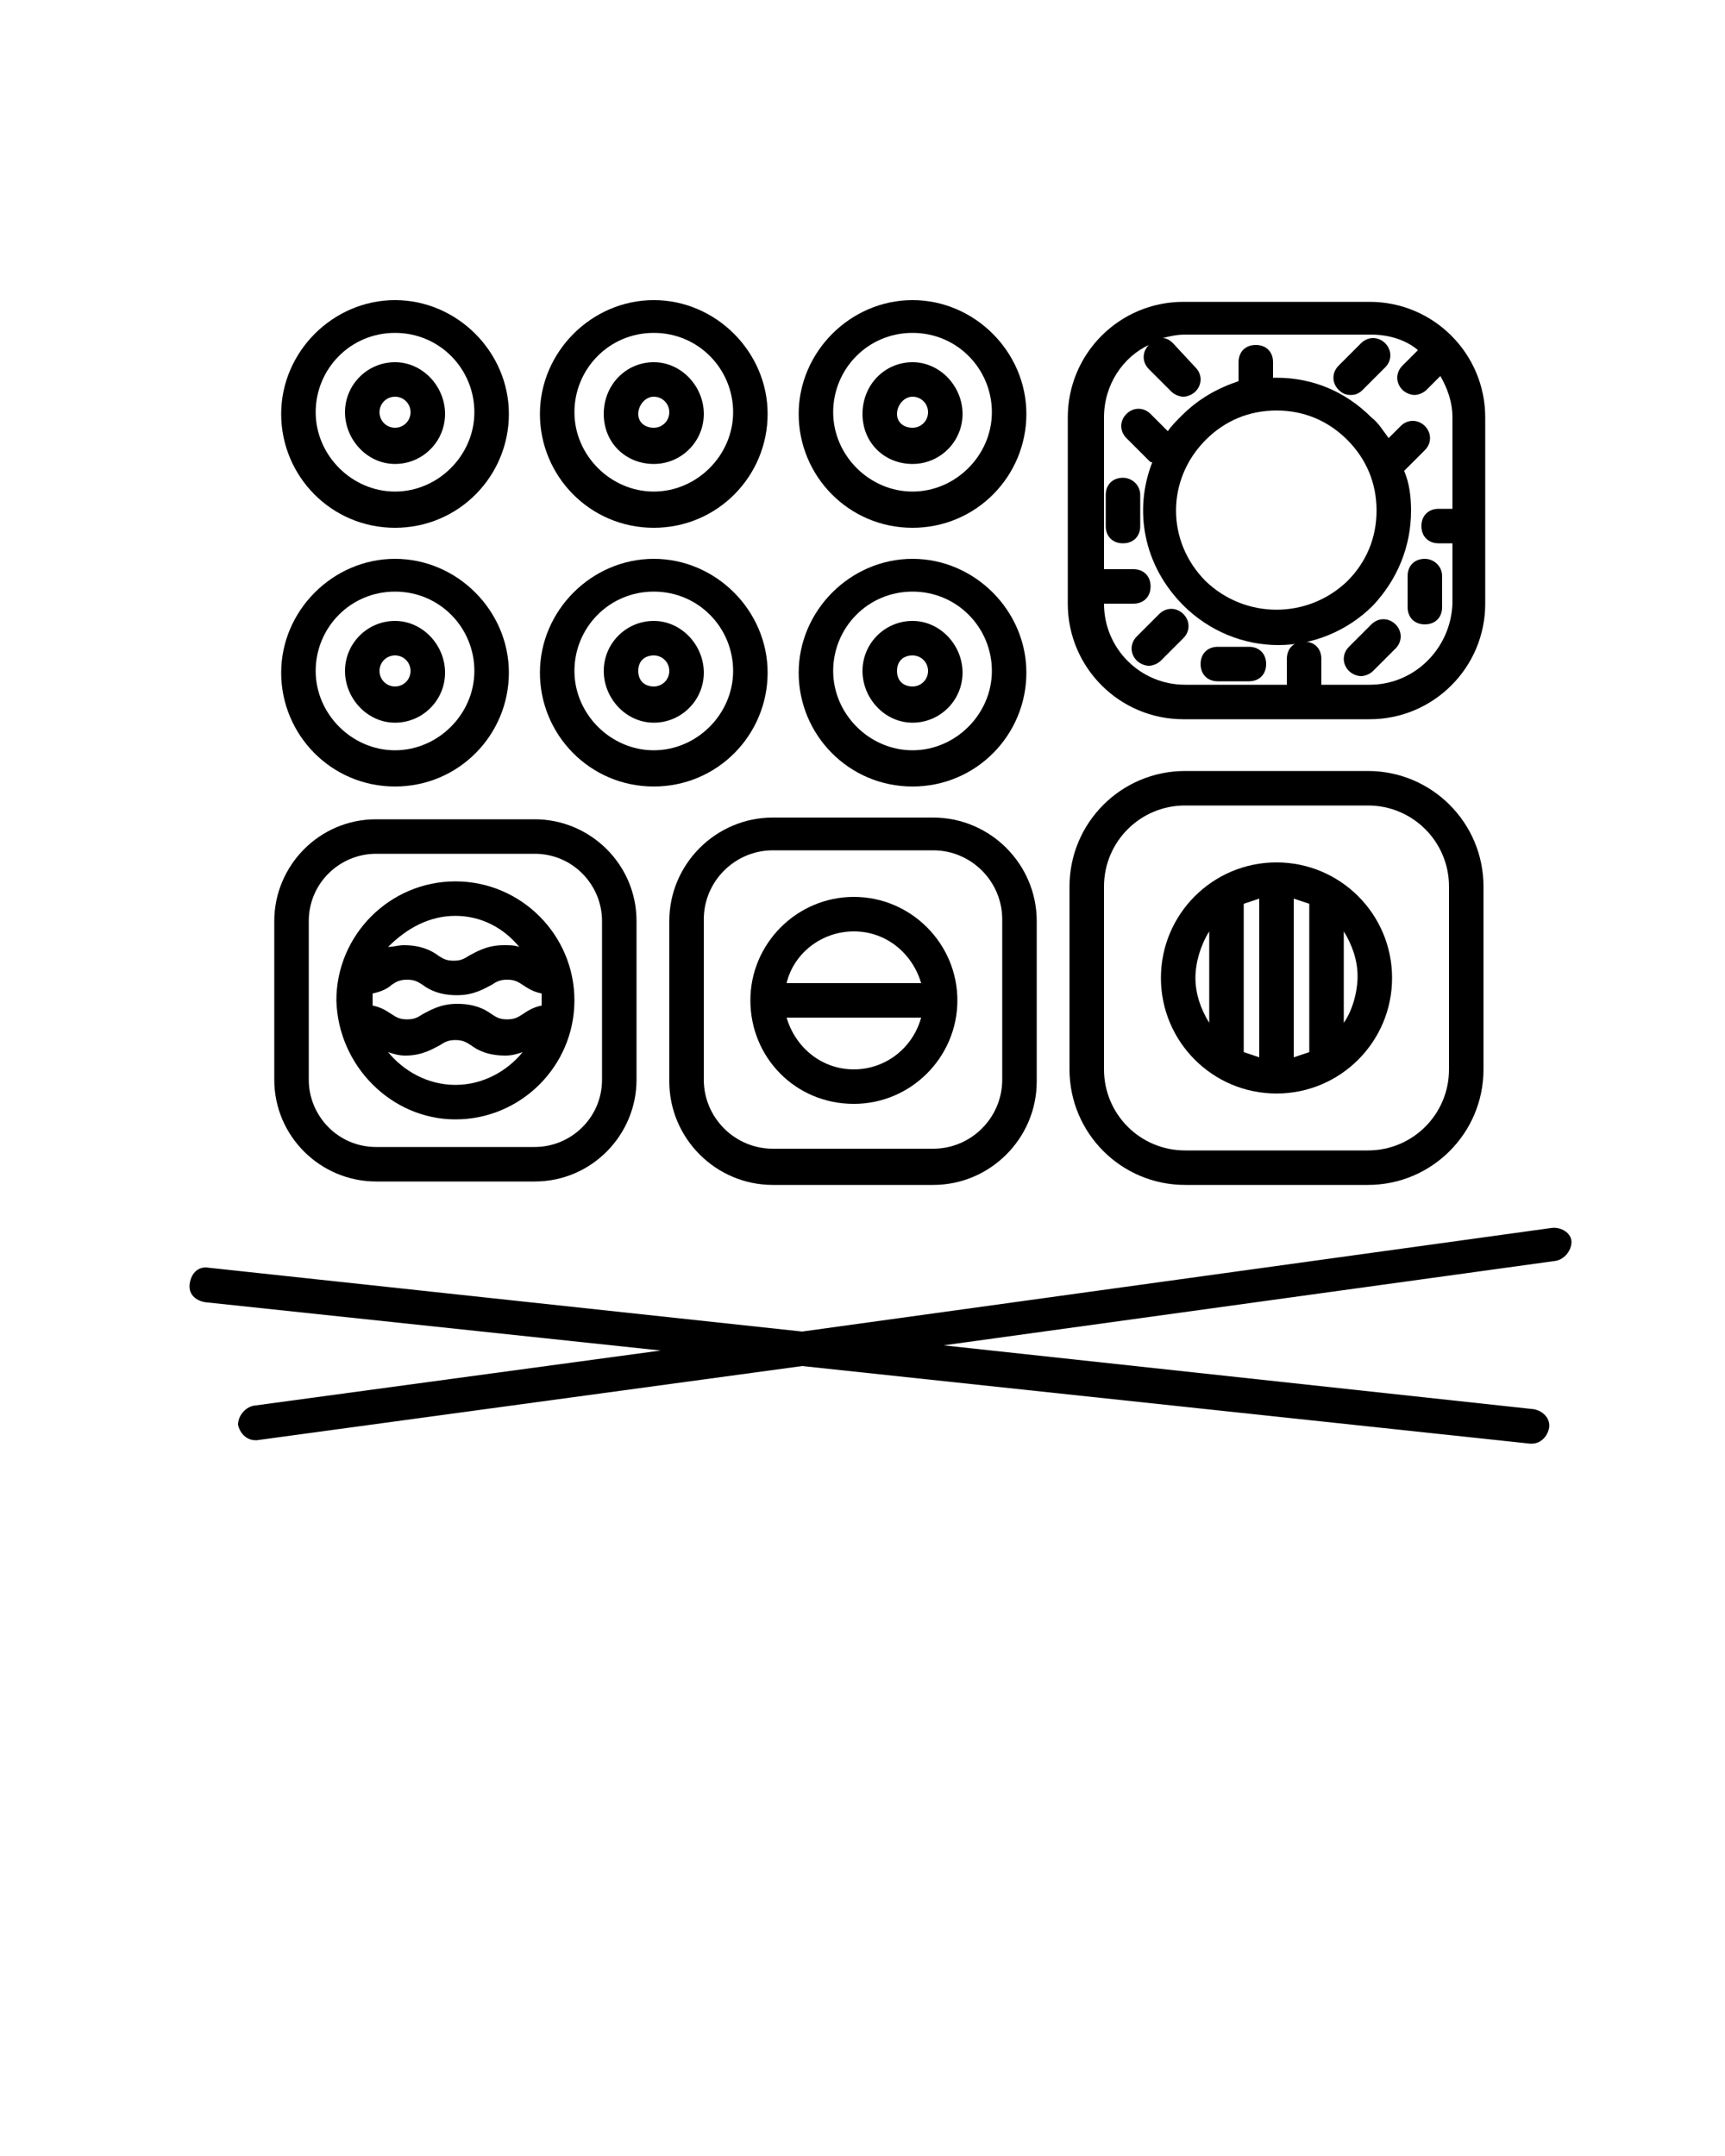 <svg xmlns="http://www.w3.org/2000/svg" xmlns:xlink="http://www.w3.org/1999/xlink" version="1.1" x="0px" y="0px" viewBox="0 0 100 125" style="enable-background:new 0 0 100 100;" xml:space="preserve"><path d="M21.8,68.5H31c3.3,0,5.9-2.7,5.9-5.9v-9.2c0-3.3-2.7-5.9-5.9-5.9h-9.2c-3.3,0-5.9,2.7-5.9,5.9v9.2  C15.9,65.9,18.6,68.5,21.8,68.5z M17.9,53.4c0-2.2,1.8-3.9,3.9-3.9H31c2.2,0,3.9,1.8,3.9,3.9v9.2c0,2.2-1.8,3.9-3.9,3.9h-9.2  c-2.2,0-3.9-1.8-3.9-3.9V53.4z"/><path d="M26.4,64.9c3.8,0,6.9-3.1,6.9-6.9c0-3.8-3.1-6.9-6.9-6.9c-3.8,0-6.9,3.1-6.9,6.9C19.6,61.8,22.7,64.9,26.4,64.9z M22.7,57.1  c0.3-0.2,0.5-0.3,0.9-0.3s0.6,0.1,0.9,0.3c0.4,0.3,1,0.6,2,0.6s1.6-0.4,2-0.6c0.3-0.2,0.5-0.3,0.9-0.3c0.4,0,0.6,0.1,0.9,0.3  c0.3,0.2,0.6,0.4,1.1,0.5c0,0.1,0,0.3,0,0.4c0,0.1,0,0.2,0,0.3c-0.5,0.1-0.8,0.3-1.1,0.5c-0.3,0.2-0.5,0.3-0.9,0.3s-0.6-0.1-0.9-0.3  c-0.4-0.3-1-0.6-2-0.6s-1.6,0.4-2,0.6c-0.3,0.2-0.5,0.3-0.9,0.3c-0.4,0-0.6-0.1-0.9-0.3c-0.3-0.2-0.6-0.4-1.1-0.5c0-0.1,0-0.2,0-0.3  c0-0.1,0-0.3,0-0.4C22.1,57.5,22.5,57.3,22.7,57.1z M26.4,62.9c-1.6,0-3-0.8-3.9-1.9c0.3,0.1,0.6,0.2,1,0.2c1,0,1.6-0.4,2-0.6  c0.3-0.2,0.5-0.3,0.9-0.3c0.4,0,0.6,0.1,0.9,0.3c0.4,0.3,1,0.6,2,0.6c0.4,0,0.7-0.1,1-0.2C29.4,62.1,28,62.9,26.4,62.9z M26.4,53.1  c1.5,0,2.8,0.7,3.7,1.8c-0.3-0.1-0.5-0.1-0.9-0.1c-1,0-1.6,0.4-2,0.6c-0.3,0.2-0.5,0.3-0.9,0.3s-0.6-0.1-0.9-0.3  c-0.4-0.3-1-0.6-2-0.6c-0.3,0-0.6,0.1-0.9,0.1C23.6,53.8,24.9,53.1,26.4,53.1z"/><path d="M89.9,71.2l-43.4,6l-34.4-3.7c-0.6-0.1-1,0.3-1.1,0.9s0.3,1,0.9,1.1l26.4,2.8l-23.6,3.2c-0.5,0.1-0.9,0.6-0.9,1.1  c0.1,0.5,0.5,0.9,1,0.9c0,0,0.1,0,0.1,0l31.6-4.3l42.2,4.5c0,0,0.1,0,0.1,0c0.5,0,0.9-0.4,1-0.9c0.1-0.5-0.3-1-0.9-1.1L54.7,78  l35.5-4.9c0.5-0.1,0.9-0.6,0.9-1.1S90.5,71.1,89.9,71.2z"/><path d="M79.3,44.7H68.7c-3.7,0-6.7,3-6.7,6.7V62c0,3.7,3,6.7,6.7,6.7h10.6c3.7,0,6.7-3,6.7-6.7V51.4C86,47.7,83,44.7,79.3,44.7z   M84,62c0,2.6-2.1,4.7-4.7,4.7H68.7c-2.6,0-4.7-2.1-4.7-4.7V51.4c0-2.6,2.1-4.7,4.7-4.7h10.6c2.6,0,4.7,2.1,4.7,4.7V62z"/><path d="M74,50c-3.7,0-6.7,3-6.7,6.7c0,3.7,3,6.7,6.7,6.7c3.7,0,6.7-3,6.7-6.7C80.7,53,77.7,50,74,50z M72.1,52.4  c0.3-0.1,0.6-0.2,0.9-0.3v9.2c-0.3-0.1-0.6-0.2-0.9-0.3V52.4z M75,52.1c0.3,0.1,0.6,0.2,0.9,0.3V61c-0.3,0.1-0.6,0.2-0.9,0.3V52.1z   M70.1,54v5.3c-0.5-0.8-0.8-1.7-0.8-2.6S69.6,54.8,70.1,54z M77.9,59.3V54c0.5,0.8,0.8,1.7,0.8,2.6S78.4,58.6,77.9,59.3z"/><path d="M68.6,17.5c-3.7,0-6.7,3-6.7,6.7V35c0,3.7,3,6.7,6.7,6.7h10.8c3.7,0,6.7-3,6.7-6.7V24.2c0-3.7-3-6.7-6.7-6.7H68.6z   M79.4,39.7h-2.8v-1.5c0-0.6-0.4-1-1-1s-1,0.4-1,1v1.5h-5.9c-2.6,0-4.7-2.1-4.7-4.7h1.7c0.6,0,1-0.4,1-1s-0.4-1-1-1h-1.7v-8.8  c0-1.9,1.1-3.5,2.6-4.2c-0.4,0.4-0.4,1,0,1.4l1.3,1.3c0.2,0.2,0.5,0.3,0.7,0.3s0.5-0.1,0.7-0.3c0.4-0.4,0.4-1,0-1.4L68,19.9  c-0.2-0.2-0.4-0.3-0.6-0.3c0.4-0.1,0.8-0.2,1.3-0.2h10.8c1,0,2,0.3,2.7,0.9l-0.9,0.9c-0.4,0.4-0.4,1,0,1.4c0.2,0.2,0.5,0.3,0.7,0.3  s0.5-0.1,0.7-0.3l0.8-0.8c0.4,0.7,0.7,1.5,0.7,2.4v5.3h-0.8c-0.6,0-1,0.4-1,1s0.4,1,1,1h0.8V35C84.1,37.6,82,39.7,79.4,39.7z"/><path d="M81.8,29.6c0-0.8-0.1-1.6-0.4-2.3l1.2-1.2c0.4-0.4,0.4-1,0-1.4s-1-0.4-1.4,0l-0.7,0.7c-0.3-0.4-0.6-0.9-1-1.2  c-1.5-1.5-3.4-2.3-5.5-2.3c-0.1,0-0.2,0-0.2,0V21c0-0.6-0.4-1-1-1s-1,0.4-1,1v1.1c-1.2,0.4-2.3,1-3.3,2c-0.3,0.3-0.6,0.6-0.8,0.9  l-1-1c-0.4-0.4-1-0.4-1.4,0s-0.4,1,0,1.4l1.3,1.3c0.1,0.1,0.1,0.1,0.2,0.1c-1.1,2.8-0.5,6,1.8,8.3c1.5,1.5,3.5,2.3,5.5,2.3  s4-0.8,5.5-2.3C81,33.6,81.8,31.7,81.8,29.6z M69.9,33.7c-2.3-2.3-2.3-5.9,0-8.2c1.1-1.1,2.5-1.7,4.1-1.7s3,0.6,4.1,1.7  c1.1,1.1,1.7,2.5,1.7,4.1s-0.6,3-1.7,4.1C75.8,35.9,72.2,35.9,69.9,33.7z"/><path d="M82.6,32.4c-0.6,0-1,0.4-1,1v1.8c0,0.6,0.4,1,1,1s1-0.4,1-1v-1.8C83.6,32.8,83.1,32.4,82.6,32.4z"/><path d="M65.1,27.7c-0.6,0-1,0.4-1,1v1.8c0,0.6,0.4,1,1,1s1-0.4,1-1v-1.8C66.1,28.1,65.6,27.7,65.1,27.7z"/><path d="M72.4,37.5h-1.8c-0.6,0-1,0.4-1,1s0.4,1,1,1h1.8c0.6,0,1-0.4,1-1S73,37.5,72.4,37.5z"/><path d="M78.3,22.9c0.3,0,0.5-0.1,0.7-0.3l1.3-1.3c0.4-0.4,0.4-1,0-1.4s-1-0.4-1.4,0l-1.3,1.3c-0.4,0.4-0.4,1,0,1.4  C77.8,22.8,78,22.9,78.3,22.9z"/><path d="M79.5,36.2l-1.3,1.3c-0.4,0.4-0.4,1,0,1.4c0.2,0.2,0.5,0.3,0.7,0.3s0.5-0.1,0.7-0.3l1.3-1.3c0.4-0.4,0.4-1,0-1.4  S79.9,35.8,79.5,36.2z"/><path d="M67.2,35.6l-1.3,1.3c-0.4,0.4-0.4,1,0,1.4c0.2,0.2,0.5,0.3,0.7,0.3s0.5-0.1,0.7-0.3l1.3-1.3c0.4-0.4,0.4-1,0-1.4  C68.2,35.2,67.6,35.2,67.2,35.6z"/><path d="M44.8,68.7h9.3c3.3,0,6-2.7,6-6v-9.3c0-3.3-2.7-6-6-6h-9.3c-3.3,0-6,2.7-6,6v9.3C38.8,66,41.5,68.7,44.8,68.7z M40.8,53.3  c0-2.2,1.8-4,4-4h9.3c2.2,0,4,1.8,4,4v9.3c0,2.2-1.8,4-4,4h-9.3c-2.2,0-4-1.8-4-4V53.3z"/><path d="M49.5,64c3.3,0,6-2.7,6-6s-2.7-6-6-6s-6,2.7-6,6S46.1,64,49.5,64z M49.5,62c-1.9,0-3.4-1.3-3.9-3h7.8  C52.9,60.8,51.3,62,49.5,62z M49.5,54c1.9,0,3.4,1.3,3.9,3h-7.8C46,55.3,47.6,54,49.5,54z"/><path d="M52.9,45.6c3.7,0,6.6-3,6.6-6.6s-3-6.6-6.6-6.6s-6.6,3-6.6,6.6S49.2,45.6,52.9,45.6z M52.9,34.3c2.6,0,4.6,2.1,4.6,4.6  s-2.1,4.6-4.6,4.6s-4.6-2.1-4.6-4.6S50.3,34.3,52.9,34.3z"/><path d="M52.9,41.9c1.6,0,2.9-1.3,2.9-2.9S54.5,36,52.9,36S50,37.3,50,38.9S51.3,41.9,52.9,41.9z M52.9,38c0.5,0,0.9,0.4,0.9,0.9  s-0.4,0.9-0.9,0.9S52,39.5,52,38.9S52.4,38,52.9,38z"/><path d="M37.9,45.6c3.7,0,6.6-3,6.6-6.6s-3-6.6-6.6-6.6s-6.6,3-6.6,6.6S34.2,45.6,37.9,45.6z M37.9,34.3c2.6,0,4.6,2.1,4.6,4.6  s-2.1,4.6-4.6,4.6s-4.6-2.1-4.6-4.6S35.3,34.3,37.9,34.3z"/><path d="M37.9,41.9c1.6,0,2.9-1.3,2.9-2.9S39.5,36,37.9,36S35,37.3,35,38.9S36.3,41.9,37.9,41.9z M37.9,38c0.5,0,0.9,0.4,0.9,0.9  s-0.4,0.9-0.9,0.9S37,39.5,37,38.9S37.4,38,37.9,38z"/><path d="M22.9,45.6c3.7,0,6.6-3,6.6-6.6s-3-6.6-6.6-6.6s-6.6,3-6.6,6.6S19.2,45.6,22.9,45.6z M22.9,34.3c2.6,0,4.6,2.1,4.6,4.6  s-2.1,4.6-4.6,4.6s-4.6-2.1-4.6-4.6S20.3,34.3,22.9,34.3z"/><path d="M22.9,41.9c1.6,0,2.9-1.3,2.9-2.9S24.5,36,22.9,36s-2.9,1.3-2.9,2.9S21.3,41.9,22.9,41.9z M22.9,38c0.5,0,0.9,0.4,0.9,0.9  s-0.4,0.9-0.9,0.9s-0.9-0.4-0.9-0.9S22.4,38,22.9,38z"/><path d="M52.9,30.6c3.7,0,6.6-3,6.6-6.6s-3-6.6-6.6-6.6s-6.6,3-6.6,6.6S49.2,30.6,52.9,30.6z M52.9,19.3c2.6,0,4.6,2.1,4.6,4.6  s-2.1,4.6-4.6,4.6s-4.6-2.1-4.6-4.6S50.3,19.3,52.9,19.3z"/><path d="M52.9,26.9c1.6,0,2.9-1.3,2.9-2.9S54.5,21,52.9,21S50,22.3,50,24S51.3,26.9,52.9,26.9z M52.9,23c0.5,0,0.9,0.4,0.9,0.9  s-0.4,0.9-0.9,0.9S52,24.5,52,24S52.4,23,52.9,23z"/><path d="M37.9,30.6c3.7,0,6.6-3,6.6-6.6s-3-6.6-6.6-6.6s-6.6,3-6.6,6.6S34.2,30.6,37.9,30.6z M37.9,19.3c2.6,0,4.6,2.1,4.6,4.6  s-2.1,4.6-4.6,4.6s-4.6-2.1-4.6-4.6S35.3,19.3,37.9,19.3z"/><path d="M37.9,26.9c1.6,0,2.9-1.3,2.9-2.9S39.5,21,37.9,21S35,22.3,35,24S36.3,26.9,37.9,26.9z M37.9,23c0.5,0,0.9,0.4,0.9,0.9  s-0.4,0.9-0.9,0.9S37,24.5,37,24S37.4,23,37.9,23z"/><path d="M22.9,30.6c3.7,0,6.6-3,6.6-6.6s-3-6.6-6.6-6.6s-6.6,3-6.6,6.6S19.2,30.6,22.9,30.6z M22.9,19.3c2.6,0,4.6,2.1,4.6,4.6  s-2.1,4.6-4.6,4.6s-4.6-2.1-4.6-4.6S20.3,19.3,22.9,19.3z"/><path d="M22.9,26.9c1.6,0,2.9-1.3,2.9-2.9S24.5,21,22.9,21s-2.9,1.3-2.9,2.9S21.3,26.9,22.9,26.9z M22.9,23c0.5,0,0.9,0.4,0.9,0.9  s-0.4,0.9-0.9,0.9s-0.9-0.4-0.9-0.9S22.4,23,22.9,23z"/></svg>